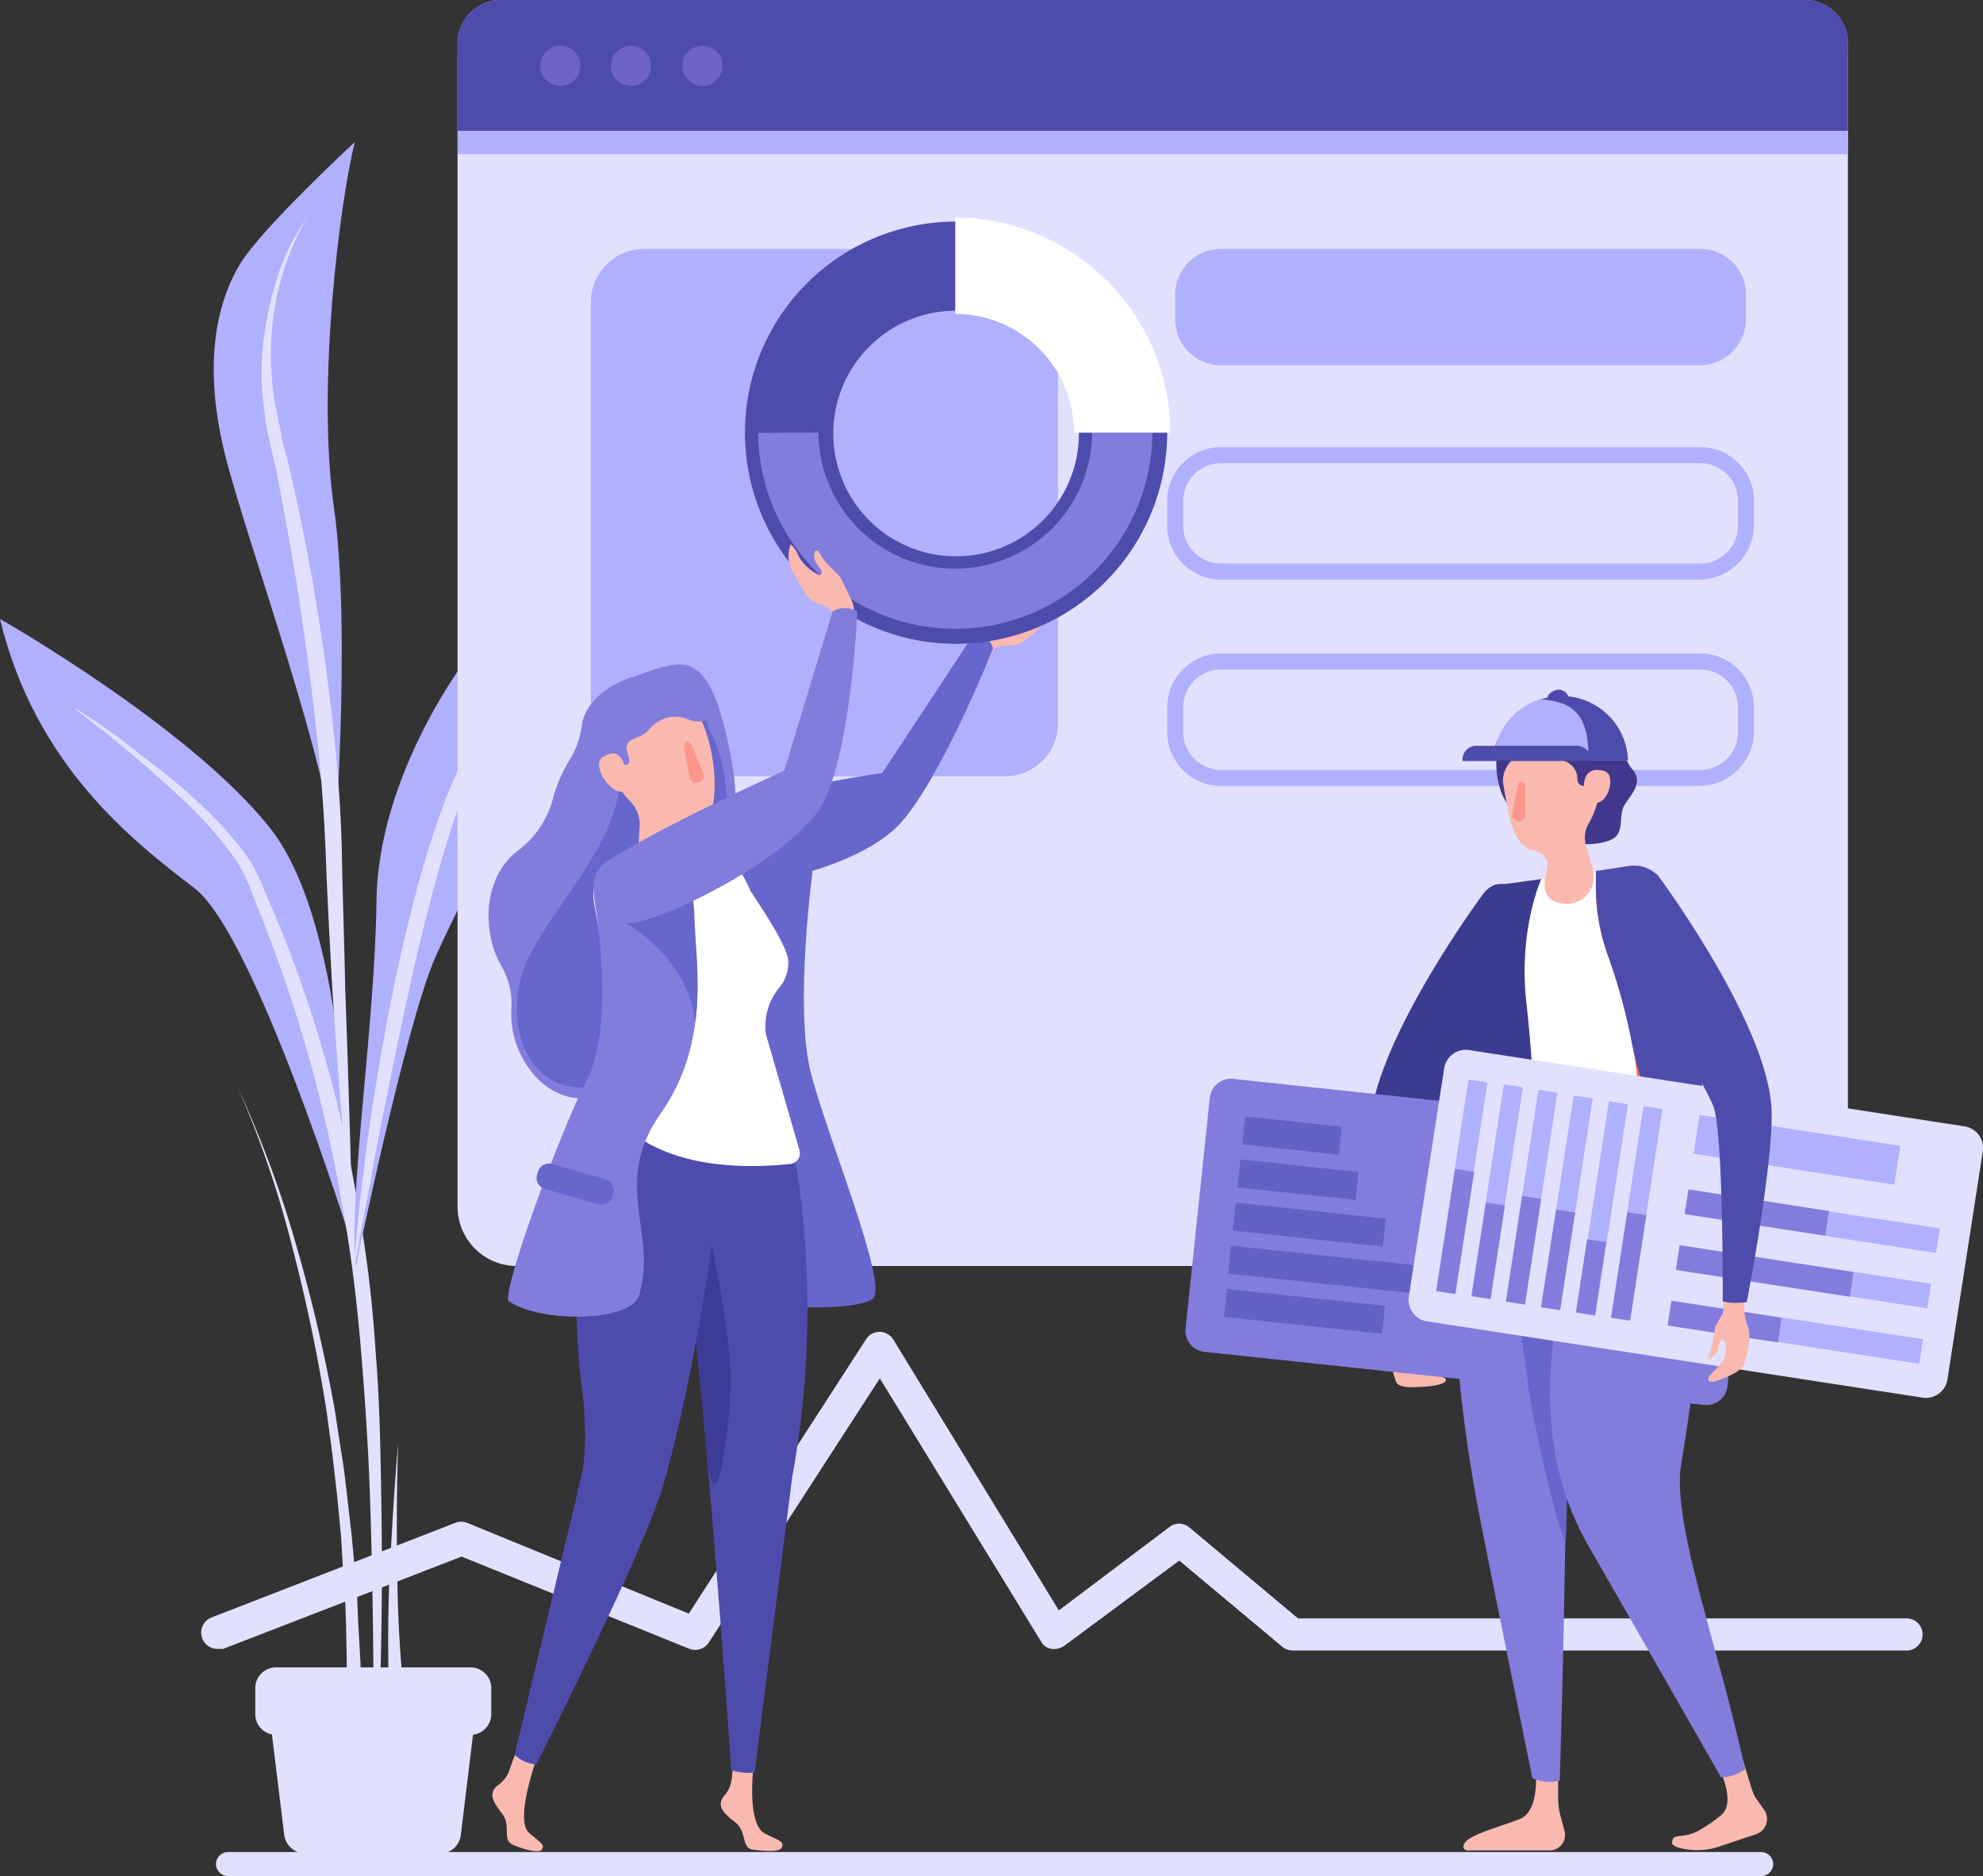 <svg id="Group_2533" data-name="Group 2533" xmlns="http://www.w3.org/2000/svg" width="362.375" height="342.828" viewBox="0 0 362.375 342.828">
  <rect x="0" y="0" width="362.375" height="342.828" fill="#333333" stroke="none"/>
  <g id="Group_2513" data-name="Group 2513" transform="translate(36.765 243.368)">
    <path id="Path_30113" data-name="Path 30113" d="M28.052,223.845a3.008,3.008,0,0,1-2.787-1.907,2.978,2.978,0,0,1,1.614-3.814l44.6-17.31a2.861,2.861,0,0,1,2.2,0l40.488,16.577,32.42-50.17a2.882,2.882,0,0,1,2.494-1.32,3.025,3.025,0,0,1,2.494,1.467L181.789,216.8l20.244-15.256a2.882,2.882,0,0,1,3.667.147l19.8,16.577H336.7a2.934,2.934,0,1,1,0,5.868H224.477a3.09,3.09,0,0,1-1.907-.733l-18.777-15.7-20.977,15.55a3.339,3.339,0,0,1-2.347.587,2.584,2.584,0,0,1-1.907-1.32l-29.486-48.116-31.246,48.263a3,3,0,0,1-3.521,1.174l-41.662-16.87-43.569,16.87Z" transform="translate(-25.062 -165.9)" fill="#e1e1ff"/>
  </g>
  <g id="Group_2519" data-name="Group 2519" transform="translate(0 25.965)">
    <g id="Group_2515" data-name="Group 2515">
      <path id="Path_30114" data-name="Path 30114" d="M29.6,135.4a200.753,200.753,0,0,1,10.709,28.9,298.293,298.293,0,0,1,7.041,30.073L48.524,202c.44,2.494.733,5.134,1.027,7.628l.88,7.628.733,7.775.293,3.814.147,3.814.44,7.775c.147,5.134.147,10.269.293,15.55H49.4c0-5.134.147-10.269.147-15.4l-.147-7.628-.147-3.814-.293-3.814-.44-7.628-.733-7.628c-.293-2.494-.587-5.134-.88-7.628l-1.027-7.628a307.065,307.065,0,0,0-6.308-30.219A185.116,185.116,0,0,0,29.6,135.4Z" transform="translate(13.822 37.261)" fill="#e1e1ff"/>
      <g id="Group_2514" data-name="Group 2514">
        <path id="Path_30115" data-name="Path 30115" d="M0,77.1s34.62,19.657,49.29,38.141c14.67,18.337,14.67,67.773,14.67,75.108,0,0-17.31-55.3-28.312-63.959C24.351,117.735,6.455,103.945,0,77.1Z" transform="translate(0 10.037)" fill="#b0b0ff"/>
        <path id="Path_30116" data-name="Path 30116" d="M9.593,88.3a114.525,114.525,0,0,1,11,7.775c3.521,2.787,7.188,5.428,10.415,8.508A68.558,68.558,0,0,1,40.4,114.705a21.7,21.7,0,0,1,1.907,3.081l.88,1.76.587,1.467,2.641,6.161a238.044,238.044,0,0,1,14.67,51.93,235.186,235.186,0,0,1,3.227,26.845c.733,8.948.88,17.9,1.027,26.845.293,17.9,0,35.794-1.174,53.691h-.293c.147-17.9,0-35.794-.587-53.691-.293-8.948-.88-17.9-1.614-26.7-.733-8.948-1.76-17.75-3.374-26.552a264.262,264.262,0,0,0-14.229-51.637L41.573,121.6a27.432,27.432,0,0,0-2.934-5.868,71.361,71.361,0,0,0-8.8-10.122A232.865,232.865,0,0,0,9.3,88.3Z" transform="translate(4.343 15.267)" fill="#e1e1ff"/>
        <path id="Path_30117" data-name="Path 30117" d="M64.616,90.085S48.48,111.062,48.187,134.24s-5.134,53.251-3.814,67.04c0,0,9.1-44.155,14.523-56.625C64.323,132.333,93.515,73.362,120.214,65,120.214,65,85.447,65.293,64.616,90.085Z" transform="translate(20.614 4.387)" fill="#b0b0ff"/>
        <path id="Path_30118" data-name="Path 30118" d="M95.49,72.4A55,55,0,0,0,81.7,83.255,81.038,81.038,0,0,0,71.139,97.192c-6.308,9.975-9.682,21.124-12.763,32.566-1.467,5.721-2.934,11.442-4.107,17.163-1.32,5.721-2.494,11.589-3.667,17.31s-2.347,11.589-3.374,17.457c-1.174,5.868-2.2,11.589-3.227,17.457.88-11.882,2.347-23.618,4.254-35.354s4.254-23.325,7.335-34.914a176.292,176.292,0,0,1,5.428-17.017c1.174-2.787,2.347-5.574,3.667-8.215l2.2-3.961c.733-1.32,1.614-2.494,2.347-3.814A73.319,73.319,0,0,1,80.674,82.082C85.221,78.268,89.916,74.6,95.49,72.4Z" transform="translate(20.546 7.842)" fill="#e1e1ff"/>
        <path id="Path_30119" data-name="Path 30119" d="M31.431,40c-4.548,7.481-6.748,19.07-2.641,35.207s19.511,58.091,19.8,73.2c0,0,3.227-41.221,0-63.959C45.367,61.855,49.768,28.115,52.409,17.7,52.409,17.7,35.392,33.4,31.431,40Z" transform="translate(12.431 -17.7)" fill="#b0b0ff"/>
        <path id="Path_30120" data-name="Path 30120" d="M40.821,27.2a48.957,48.957,0,0,0-6.455,22.444A52.629,52.629,0,0,0,35.1,61.38c.147,1.027.44,1.907.587,2.934a20.771,20.771,0,0,1,.587,2.934c.44,1.907,1.027,3.814,1.467,5.868a394.316,394.316,0,0,1,7.922,47.089c.88,7.922,1.467,15.843,1.614,23.911.147,7.922.44,15.843.587,23.765.587,15.843,1.027,31.686,1.467,47.676-1.467-15.843-2.787-31.686-3.814-47.529-.44-7.922-.88-15.843-1.174-23.765s-.88-15.7-1.76-23.618-1.907-15.7-3.081-23.471-2.641-15.55-4.107-23.325c-.44-1.907-.88-3.814-1.32-5.868a39.589,39.589,0,0,1-1.027-6.015A47.173,47.173,0,0,1,32.9,49.938,64.291,64.291,0,0,1,35.394,38.2,38.518,38.518,0,0,1,40.821,27.2Z" transform="translate(15.216 -13.264)" fill="#e1e1ff"/>
      </g>
      <path id="Path_30121" data-name="Path 30121" d="M50.179,179.8c-.293,8.215-.293,16.577-.147,24.792a231.664,231.664,0,0,0,1.614,24.645l-2.934.293c-.44-8.362-.44-16.577-.147-24.938C49.005,196.377,49.445,188.015,50.179,179.8Z" transform="translate(22.582 57.994)" fill="#e1e1ff"/>
    </g>
    <g id="Group_2518" data-name="Group 2518" transform="translate(46.649 278.722)">
      <g id="Group_2516" data-name="Group 2516" transform="translate(2.494 7.775)">
        <path id="Path_30122" data-name="Path 30122" d="M64.6,239.259H40.248a3.968,3.968,0,0,1-3.961-3.521L33.5,213H71.347L68.56,235.885A3.858,3.858,0,0,1,64.6,239.259Z" transform="translate(-33.5 -213)" fill="#e1e1ff"/>
      </g>
      <g id="Group_2517" data-name="Group 2517">
        <path id="Path_30123" data-name="Path 30123" d="M71.114,220.022h-35.5a3.787,3.787,0,0,1-3.814-3.814v-4.694a3.788,3.788,0,0,1,3.814-3.814h35.5a3.788,3.788,0,0,1,3.814,3.814v4.694A3.788,3.788,0,0,1,71.114,220.022Z" transform="translate(-31.8 -207.7)" fill="#e1e1ff"/>
      </g>
    </g>
  </g>
  <g id="Group_2522" data-name="Group 2522" transform="translate(83.617)">
    <path id="Path_30124" data-name="Path 30124" d="M300.221,231.339H67.855A10.831,10.831,0,0,1,57,220.484V10.855A10.831,10.831,0,0,1,67.855,0H300.221a10.831,10.831,0,0,1,10.855,10.855V220.337A11.053,11.053,0,0,1,300.221,231.339Z" transform="translate(-57)" fill="#e1e1ff"/>
    <path id="Path_30125" data-name="Path 30125" d="M311.077,28.312V7.922A7.889,7.889,0,0,0,303.155,0H64.922A7.889,7.889,0,0,0,57,7.922V28.166H311.077Z" transform="translate(-57)" fill="#b0b0ff"/>
    <path id="Path_30126" data-name="Path 30126" d="M311.077,23.911V7.922A7.889,7.889,0,0,0,303.155,0H64.922A7.889,7.889,0,0,0,57,7.922v15.99Z" transform="translate(-57)" fill="#4d4cad"/>
    <circle id="Ellipse_72" data-name="Ellipse 72" cx="3.667" cy="3.667" r="3.667" transform="translate(15.11 8.362)" fill="#6e64c3"/>
    <circle id="Ellipse_73" data-name="Ellipse 73" cx="3.667" cy="3.667" r="3.667" transform="translate(28.019 8.362)" fill="#6e64c3"/>
    <circle id="Ellipse_74" data-name="Ellipse 74" cx="3.667" cy="3.667" r="3.667" transform="translate(41.075 8.362)" fill="#6e64c3"/>
    <path id="Path_30127" data-name="Path 30127" d="M149.295,127.379H83.282A9.768,9.768,0,0,1,73.6,117.7V40.682A9.768,9.768,0,0,1,83.282,31h66.013a9.768,9.768,0,0,1,9.682,9.682V117.7A9.672,9.672,0,0,1,149.295,127.379Z" transform="translate(-49.249 14.476)" fill="#b0b0ff"/>
    <path id="Path_30128" data-name="Path 30128" d="M242.339,52.271H154.762a8.358,8.358,0,0,1-8.362-8.362V39.362A8.358,8.358,0,0,1,154.762,31h87.577a8.358,8.358,0,0,1,8.362,8.362v4.548A8.453,8.453,0,0,1,242.339,52.271Z" transform="translate(-15.254 14.476)" fill="#b0b0ff"/>
    <g id="Group_2520" data-name="Group 2520" transform="translate(129.679 81.709)">
      <path id="Path_30129" data-name="Path 30129" d="M242.806,79.9H155.229a9.829,9.829,0,0,1-9.829-9.829V65.529a9.829,9.829,0,0,1,9.829-9.829h87.577a9.829,9.829,0,0,1,9.829,9.829v4.548A10.023,10.023,0,0,1,242.806,79.9ZM155.229,58.634a6.887,6.887,0,0,0-6.895,6.895v4.548a6.887,6.887,0,0,0,6.895,6.895h87.577a6.887,6.887,0,0,0,6.895-6.895V65.529a6.887,6.887,0,0,0-6.895-6.895Z" transform="translate(-145.4 -55.7)" fill="#b0b0ff"/>
    </g>
    <g id="Group_2521" data-name="Group 2521" transform="translate(129.679 119.41)">
      <path id="Path_30130" data-name="Path 30130" d="M242.806,105.6H155.229a9.829,9.829,0,0,1-9.829-9.829V91.229a9.829,9.829,0,0,1,9.829-9.829h87.577a9.829,9.829,0,0,1,9.829,9.829v4.548A10.023,10.023,0,0,1,242.806,105.6ZM155.229,84.334a6.887,6.887,0,0,0-6.895,6.895v4.548a6.887,6.887,0,0,0,6.895,6.895h87.577a6.887,6.887,0,0,0,6.895-6.895V91.229a6.887,6.887,0,0,0-6.895-6.895Z" transform="translate(-145.4 -81.4)" fill="#b0b0ff"/>
    </g>
  </g>
  <g id="Group_2527" data-name="Group 2527" transform="translate(216.635 126.012)">
    <path id="Path_30131" data-name="Path 30131" d="M181.4,173.766l8.948-62.639,24.058-3.227,12.469,65.426Z" transform="translate(-131.929 -75.627)" fill="#fab9af"/>
    <path id="Path_30132" data-name="Path 30132" d="M199.611,219.558V226.6a13.564,13.564,0,0,0,.587,4.254l.587,2.2a2.82,2.82,0,0,1-2.641,3.521h-15.11c-.293,0-.733-.293-.733-.587-.147-2.054,5.721-3.374,10.269-5.134,3.374-1.32,3.227-7.482,2.787-11A2.159,2.159,0,0,1,197.7,217.5h0A1.977,1.977,0,0,1,199.611,219.558Z" transform="translate(-131.51 -24.453)" fill="#fab9af"/>
    <path id="Path_30133" data-name="Path 30133" d="M180.209,173.836c-.44-1.614-.587-3.227-.733-3.814a8.416,8.416,0,0,1-.587-1.027c-.293-.587-.88-1.32-.88-1.907v-2.641c0-1.32-.587-2.347-1.907-2.347h0c-1.467,0-2.054,1.174-1.907,2.641v1.907a7.894,7.894,0,0,1-.587,3.227c-.733,2.2-.147,4.841.587,6.895.44,1.32,3.521,1.027,5.868.88,1.614-.147,3.521-.587,3.227-1.32-.587-1.174-6.455.293-5.428-3.081,0-.147.147-.587.44-.587.587,0,.733,1.467,1.027,2.054a1.888,1.888,0,0,0,1.614,1.32C181.089,175.6,180.5,174.863,180.209,173.836Z" transform="translate(-135.725 -50.318)" fill="#fab9af"/>
    <path id="Path_30134" data-name="Path 30134" d="M191.431,111.856s-20.977,28.166-20.831,43.862c0,10.709,4.548,34.18,4.548,34.18a20.868,20.868,0,0,0,2.2.147,10.7,10.7,0,0,0,2.2-.293s-.147-29.926,1.614-35.354c1.76-5.281,19.217-30.806,19.657-36.381C200.966,112.443,194.952,107.309,191.431,111.856Z" transform="translate(-136.972 -74.596)" fill="#3b3b8f"/>
    <g id="Group_2523" data-name="Group 2523" transform="translate(0 71.113)">
      <path id="Path_30135" data-name="Path 30135" d="M151.232,184.287l91.1,9.682a3.883,3.883,0,0,0,4.4-3.521l4.4-41.955a3.883,3.883,0,0,0-3.521-4.4l-91.1-9.682a3.883,3.883,0,0,0-4.4,3.521l-4.4,41.955A3.883,3.883,0,0,0,151.232,184.287Z" transform="translate(-147.677 -134.376)" fill="#827ddc"/>
      <rect id="Rectangle_820" data-name="Rectangle 820" width="17.75" height="5.134" transform="translate(10.912 6.886) rotate(6.062)" fill="#6262c4"/>
      <rect id="Rectangle_821" data-name="Rectangle 821" width="21.711" height="5.134" transform="translate(10.048 14.743) rotate(6.062)" fill="#6262c4"/>
      <rect id="Rectangle_822" data-name="Rectangle 822" width="27.579" height="5.134" transform="translate(9.186 22.642) rotate(6.062)" fill="#6262c4"/>
      <rect id="Rectangle_823" data-name="Rectangle 823" width="34.327" height="5.134" transform="translate(8.329 30.505) rotate(6.062)" fill="#6262c4"/>
      <rect id="Rectangle_824" data-name="Rectangle 824" width="29.046" height="5.134" transform="translate(7.581 38.417) rotate(6.062)" fill="#6262c4"/>
    </g>
    <path id="Path_30136" data-name="Path 30136" d="M220.476,218.167l2.494,8.068c.147.293.293.733.44,1.027l1.76,2.494a2.939,2.939,0,0,1-1.614,4.4l-7.041,2.347c-3.667,1.174-8.215.147-8.215-.733,0-2.2,2.054-.44,5.428-2.641a27.609,27.609,0,0,0,3.374-2.347c2.934-2.2.293-8.068-1.467-11.3a2.037,2.037,0,0,1,1.32-2.934l.88-.147A2.364,2.364,0,0,1,220.476,218.167Z" transform="translate(-119.368 -24.969)" fill="#fab9af"/>
    <path id="Path_30137" data-name="Path 30137" d="M208.361,153.9l-26.7-2.2s-2.641,19.364,4.107,54.424c3.227,16.43,9.682,47.969,9.682,47.969a7.292,7.292,0,0,0,4.988.44s.44-13.936.733-28.752c.293-14.376.44-29.633,1.32-34.62C204.4,180.892,208.361,153.9,208.361,153.9Z" transform="translate(-132.044 -55.174)" fill="#827ddc"/>
    <path id="Path_30138" data-name="Path 30138" d="M187.813,152.2c-.44,4.548,2.787,21.271,3.521,28.019.733,7.775,7.041,34.327,7.188,29.339.147-8.362.44-15.55,1.027-18.63,1.907-10.269,5.721-37.114,5.721-37.114Z" transform="translate(-128.954 -54.941)" fill="#66c"/>
    <path id="Path_30139" data-name="Path 30139" d="M197.2,155.46c-2.787,14.816-8.948,36.821,2.934,57.5s24.2,42.248,24.2,42.248a7.906,7.906,0,0,0,4.4-1.467s-2.054-9.389-5.134-20.391c-3.374-12.616-7.775-27.285-6.6-35.06,2.347-14.376,4.988-33.593,4.107-42.982C220.676,146.072,198.671,147.685,197.2,155.46Z" transform="translate(-126.463 -56.44)" fill="#827ddc"/>
    <path id="Path_30140" data-name="Path 30140" d="M180.809,172.153l9.829-61.025L214.7,107.9,227.6,172.3a2.284,2.284,0,0,1-1.76,2.641,150.837,150.837,0,0,1-27.285,2.641c-8.948,0-14.083-1.76-16.43-2.934A2.269,2.269,0,0,1,180.809,172.153Z" transform="translate(-132.218 -75.627)" fill="#fff"/>
    <path id="Path_30141" data-name="Path 30141" d="M198.8,111.621a35.3,35.3,0,0,0,2.347,12.909c2.934,8.068,7.335,23.325,4.694,36.821-3.814,19.364-8.655,27.285-2.347,31.686,6.308,4.548,18.337-3.081,18.63-5.574s-2.347-33.447-5.428-46.8S205.108,108.1,205.108,108.1l-3.667.44a3.039,3.039,0,0,0-2.641,3.081Z" transform="translate(-123.804 -75.534)" fill="#ff7350"/>
    <path id="Path_30142" data-name="Path 30142" d="M215.23,167.8a33.938,33.938,0,0,0-3.961-11,59.773,59.773,0,0,1-6.015-17.163A110.019,110.019,0,0,0,201,124.23a37.664,37.664,0,0,1-2.2-12.763v-2.641l6.748-1.027s8.215,19.511,11.3,32.86,5.721,44.3,5.428,46.8c-.293,1.76-5.721,5.721-11.3,6.748C211.563,193.324,217.577,181.294,215.23,167.8Z" transform="translate(-123.804 -75.674)" fill="#4d4cad"/>
    <path id="Path_30143" data-name="Path 30143" d="M198.958,109.5s-4.107,8.948-2.787,22c1.467,12.909,4.841,52.37-6.895,58.385-3.667,1.907-12.176-6.455-12.176-9.535s2.787-13.5,5.574-22.885c2.2-7.628,5.134-33.153,6.161-42.835.293-2.2.587-3.814,2.641-4.107Z" transform="translate(-133.937 -74.88)" fill="#3b3b8f"/>
    <path id="Path_30144" data-name="Path 30144" d="M182.529,144.715c.587-1.907,1.174-4.694,2.054-8.215,4.254,2.054,8.655,3.961,12.763,6.015-9.389,1.174-14.229,12.176-15.11,20.831a25.917,25.917,0,0,0-.147,11.149c-2.787-2.2-4.988-5.281-4.988-6.895C176.955,164.519,179.889,154.1,182.529,144.715Z" transform="translate(-133.939 -62.272)" fill="#ff4619"/>
    <g id="Group_2524" data-name="Group 2524" transform="translate(56.575 2.054)">
      <path id="Path_30145" data-name="Path 30145" d="M202.158,92.57a2.238,2.238,0,0,1,3.667,1.467,6.765,6.765,0,0,0,1.614,3.667c2.2,2.641-1.027,5.134-1.76,6.895s.147,4.548-1.907,5.721-7.922,1.614-8.948-.587C194.236,108.12,197.317,96.384,202.158,92.57Z" transform="translate(-182.269 -85.089)" fill="#41378c"/>
      <path id="Path_30146" data-name="Path 30146" d="M186.474,98.155c-.293,11.882,10.122,14.376,16.577,14.376s6.455-8.068,6.455-13.2S204.664,87.3,198.209,87.3c-4.988,0-9.829,3.961-11.736,7.628C185.887,96.1,186.62,97.129,186.474,98.155Z" transform="translate(-186.242 -87.3)" fill="#41378c"/>
      <path id="Path_30147" data-name="Path 30147" d="M197.469,90.5c5.428,0,7.335,3.814,7.481,10.855a15.3,15.3,0,0,1-2.054,6.895,5.032,5.032,0,0,0-.44,4.107l1.174,3.961c.733,3.667-1.027,5.721-3.521,6.455a5.346,5.346,0,0,1-3.961-.587c-1.32-.88-1.467-2.787-1.174-4.254l.293-1.174a2.785,2.785,0,0,0-2.054-3.521c-4.107-.88-4.694-5.281-5.868-11.882C186.174,94.314,192.188,90.5,197.469,90.5Z" transform="translate(-185.796 -85.806)" fill="#fab9af"/>
      <path id="Path_30148" data-name="Path 30148" d="M187.4,92.981a3.317,3.317,0,0,1,2.934-3.227,3.452,3.452,0,0,0,1.174-.293l6.161-1.76c3.667,0,9.829,2.054,9.1,7.481l-.587,3.667a3.428,3.428,0,0,1-3.081,2.934h0a1.116,1.116,0,0,1-1.174.88,1.157,1.157,0,0,1-1.174-1.174,3.485,3.485,0,0,0-2.934-3.521c-2.054-.44-4.254-1.467-6.455-.88h0a3.072,3.072,0,0,1-3.814-3.081A2.175,2.175,0,0,1,187.4,92.981Z" transform="translate(-185.702 -87.113)" fill="#41378c"/>
      <path id="Path_30149" data-name="Path 30149" d="M197.3,98.981c0,1.614.587,2.934,2.2,2.934s2.641-2.2,2.641-3.961c0-1.614-1.027-2.054-2.641-2.054C197.887,96.047,197.3,97.367,197.3,98.981Z" transform="translate(-181.079 -83.284)" fill="#fab9af"/>
      <path id="Path_30150" data-name="Path 30150" d="M188.407,103.121a1.242,1.242,0,0,0,1.174,1.467h0a1.157,1.157,0,0,0,1.174-1.174V98.133c0-.147-.147-.44-.147-.587-.147-.147-.293-.147-.587-.147s-.587.147-.587.44Z" transform="translate(-185.242 -82.584)" fill="#fa968c"/>
    </g>
    <path id="Path_30151" data-name="Path 30151" d="M186,98.436a12.337,12.337,0,0,1,24.645,0Z" transform="translate(-129.781 -85.526)" fill="#b0b0ff"/>
    <path id="Path_30152" data-name="Path 30152" d="M192,87.287a14.749,14.749,0,0,1,3.667-.587,12.156,12.156,0,0,1,12.176,11.736h-7.188C200.655,90.367,198.308,87.874,192,87.287Z" transform="translate(-126.979 -85.526)" fill="#4d4cad"/>
    <path id="Path_30153" data-name="Path 30153" d="M184.844,92.9h18.19a2.785,2.785,0,0,1,2.787,2.787H182.2A2.506,2.506,0,0,1,184.844,92.9Z" transform="translate(-131.56 -82.631)" fill="#4d4cad"/>
    <path id="Path_30154" data-name="Path 30154" d="M192.8,87.22c0,.44.88.44,1.907.44s1.907,0,1.907-.44a2.015,2.015,0,0,0-1.907-1.32C193.68,86.047,192.8,86.78,192.8,87.22Z" transform="translate(-126.606 -85.9)" fill="#5046af"/>
    <path id="Path_30155" data-name="Path 30155" d="M189.047,94.7a5.964,5.964,0,0,0-1.614,3.667h0a.693.693,0,0,1-.733-.733v-2.2a.693.693,0,0,1,.733-.733Z" transform="translate(-129.454 -81.791)" fill="#41378c"/>
    <g id="Group_2526" data-name="Group 2526" transform="translate(40.779 65.829)">
      <path id="Path_30156" data-name="Path 30156" d="M178.886,180.395,269.4,194.331a3.993,3.993,0,0,0,4.548-3.374L280.4,149.3a3.993,3.993,0,0,0-3.374-4.548l-90.511-13.936a3.993,3.993,0,0,0-4.548,3.374l-6.455,41.662A3.993,3.993,0,0,0,178.886,180.395Z" transform="translate(-175.475 -130.775)" fill="#e1e1ff"/>
      <rect id="Rectangle_825" data-name="Rectangle 825" width="46.503" height="4.548" transform="translate(51.111 25.548) rotate(8.755)" fill="#b0b0ff"/>
      <rect id="Rectangle_826" data-name="Rectangle 826" width="46.503" height="4.548" transform="translate(49.503 35.662) rotate(8.755)" fill="#b0b0ff"/>
      <rect id="Rectangle_827" data-name="Rectangle 827" width="46.503" height="4.548" transform="translate(48.04 45.799) rotate(8.755)" fill="#b0b0ff"/>
      <rect id="Rectangle_828" data-name="Rectangle 828" width="25.965" height="4.548" transform="translate(51.147 25.497) rotate(8.755)" fill="#827ddc"/>
      <rect id="Rectangle_829" data-name="Rectangle 829" width="32.126" height="4.548" transform="translate(49.557 35.731) rotate(8.755)" fill="#827ddc"/>
      <rect id="Rectangle_830" data-name="Rectangle 830" width="20.391" height="4.548" transform="translate(48.021 45.879) rotate(8.755)" fill="#827ddc"/>
      <g id="Group_2525" data-name="Group 2525" transform="translate(4.972 5.415)">
        <rect id="Rectangle_831" data-name="Rectangle 831" width="3.521" height="39.168" transform="matrix(0.988, 0.152, -0.152, 0.988, 5.965, 0)" fill="#b0b0ff"/>
        <rect id="Rectangle_832" data-name="Rectangle 832" width="3.521" height="39.168" transform="matrix(0.988, 0.152, -0.152, 0.988, 12.433, 0.893)" fill="#b0b0ff"/>
        <rect id="Rectangle_833" data-name="Rectangle 833" width="3.521" height="39.168" transform="translate(18.744 1.89) rotate(8.755)" fill="#b0b0ff"/>
        <rect id="Rectangle_834" data-name="Rectangle 834" width="3.521" height="39.168" transform="translate(25.191 2.926) rotate(8.755)" fill="#b0b0ff"/>
        <rect id="Rectangle_835" data-name="Rectangle 835" width="3.521" height="39.168" transform="matrix(0.988, 0.152, -0.152, 0.988, 31.631, 3.98)" fill="#b0b0ff"/>
        <rect id="Rectangle_836" data-name="Rectangle 836" width="3.521" height="39.168" transform="matrix(0.988, 0.152, -0.152, 0.988, 37.953, 4.851)" fill="#b0b0ff"/>
        <rect id="Rectangle_837" data-name="Rectangle 837" width="3.521" height="22.591" transform="matrix(0.988, 0.152, -0.152, 0.988, 3.531, 16.346)" fill="#827ddc"/>
        <rect id="Rectangle_838" data-name="Rectangle 838" width="3.521" height="17.31" transform="matrix(0.988, 0.152, -0.152, 0.988, 9.153, 22.483)" fill="#827ddc"/>
        <rect id="Rectangle_839" data-name="Rectangle 839" width="3.521" height="19.511" transform="translate(15.779 21.288) rotate(8.755)" fill="#827ddc"/>
        <rect id="Rectangle_840" data-name="Rectangle 840" width="3.521" height="18.044" transform="translate(21.972 23.779) rotate(8.755)" fill="#827ddc"/>
        <rect id="Rectangle_841" data-name="Rectangle 841" width="3.521" height="13.496" transform="matrix(0.988, 0.152, -0.152, 0.988, 27.645, 29.194)" fill="#827ddc"/>
        <rect id="Rectangle_842" data-name="Rectangle 842" width="3.521" height="19.511" transform="matrix(0.988, 0.152, -0.152, 0.988, 34.987, 24.25)" fill="#827ddc"/>
      </g>
      <rect id="Rectangle_843" data-name="Rectangle 843" width="37.114" height="7.188" transform="translate(53.166 11.887) rotate(8.755)" fill="#b0b0ff"/>
    </g>
    <path id="Path_30157" data-name="Path 30157" d="M213.394,171.536c.44-1.614.587-3.227.733-3.814a8.415,8.415,0,0,0,.587-1.027c.293-.587.88-1.32.88-1.907v-2.641c0-1.32.587-2.347,1.907-2.347h0c1.467,0,2.054,1.174,1.907,2.641v1.907a7.894,7.894,0,0,0,.587,3.227c.733,2.2.147,4.841-.587,6.895-.44,1.32-2.054,2.054-4.254,2.934-1.027.44-2.934.88-2.2-.44.587-1.174,3.814-2.787,2.934-6.161,0-.147-.147-.587-.44-.587-.587,0-.733,1.467-1.027,2.054a1.888,1.888,0,0,1-1.614,1.32C212.661,173.3,213.248,172.709,213.394,171.536Z" transform="translate(-117.274 -51.392)" fill="#fab9af"/>
    <path id="Path_30158" data-name="Path 30158" d="M209.511,109.544s20.977,28.166,20.831,43.862c0,10.709-4.548,34.18-4.548,34.18a20.864,20.864,0,0,1-2.2.147,10.7,10.7,0,0,1-2.2-.293s.147-29.926-1.614-35.354c-1.76-5.281-18.63-30.953-19.657-36.381C199.389,109.984,204.377,105.143,209.511,109.544Z" transform="translate(-123.22 -75.657)" fill="#4d4cad"/>
  </g>
  <g id="Group_2531" data-name="Group 2531" transform="translate(89.282 39.755)">
    <path id="Path_30159" data-name="Path 30159" d="M129.721,75.23c-1.32.88-3.227,1.614-3.814,2.054l-3.081,3.081a6.994,6.994,0,0,0-1.76,3.227,6.7,6.7,0,0,0-.147,2.347s1.76,1.32,3.081.587l1.174-2.641a6.593,6.593,0,0,1,3.374-.587c2.347-.147,4.107-2.641,5.868-3.961a5.915,5.915,0,0,0,2.054-4.694,6.128,6.128,0,0,0-2.2,1.614,8.891,8.891,0,0,1-4.254,2.054c-.147,0-.587,0-.733-.147-.293-.587,1.027-1.32,1.614-1.76.733-.733.88-1.614.587-1.907C131.041,73.763,130.748,74.5,129.721,75.23Z" transform="translate(-32.846 -5.11)" fill="#fab9af"/>
    <path id="Path_30160" data-name="Path 30160" d="M105.989,109.19s-3.521,25.672-.44,37.7,14.376,39.021,11.3,41.368-20.831,1.907-23.031-.293c-2.2-2.347-4.988-76.575,1.32-79.949C101.294,104.5,105.548,103.469,105.989,109.19Z" transform="translate(-46.668 9.34)" fill="#66c"/>
    <path id="Path_30161" data-name="Path 30161" d="M88.765,113.917s5.721-5.721,32.273-9.535L137.762,79a3.378,3.378,0,0,1,3.521,2.641s-9.242,23.178-16.723,31.686-28.166,12.616-33.887,11.149C84.951,123.159,84.8,116.558,88.765,113.917Z" transform="translate(-49.102 -2.869)" fill="#66c"/>
    <path id="Path_30162" data-name="Path 30162" d="M104.193,95.138c-1.027-4.107-2.641-10.122-6.161-11.882-2.934-1.467-7.481.733-10.709,1.76-.293.147-.587.147-.88.293-4.548,1.614-7.922,4.841-8.508,8.362a15.327,15.327,0,0,1-2.054,6.161A30.306,30.306,0,0,0,72.8,106.58,17.447,17.447,0,0,1,66.345,116.7c-3.667,2.641-5.868,7.628-5.428,13.349a17.847,17.847,0,0,0,2.347,7.922,13.652,13.652,0,0,1,1.76,7.628,17.135,17.135,0,0,0,5.134,13.2c4.548,4.254,10.709,4.4,14.816.147,1.907-1.907,2.494-5.281,2.347-8.8-.293-7.628,3.961-13.789,9.975-14.816.293,0,.44-.147.733-.147,4.841-1.027,8.655-5.868,9.242-12.029a16.379,16.379,0,0,0-.587-6.6,24.707,24.707,0,0,1-.733-9.242C106.1,104.38,105.22,99.539,104.193,95.138Z" transform="translate(-60.862 -1.106)" fill="#827ddc"/>
    <path id="Path_30163" data-name="Path 30163" d="M104.892,113.857a17.056,17.056,0,0,1-.587-2.641,17.057,17.057,0,0,0-.587-2.641,13.734,13.734,0,0,1-.587-2.347c-.587-3.374-.733-6.895-1.76-10.269-.733-2.054-1.76-3.961-2.347-6.015a1.143,1.143,0,0,0-1.467-.733c-1.614.44-3.227.733-5.721,1.467a12.131,12.131,0,0,0-8.655,10.855c-.88,10.855-10.709,20.831-16.137,30.806-5.574,10.269-2.054,23.471,7.628,24.645a9.565,9.565,0,0,0,8.362-3.081,8.994,8.994,0,0,0,2.494-6.308h0c-.293-7.628,3.961-13.789,9.975-14.816.293,0,.44-.147.733-.147,4.841-1.027,8.655-5.868,9.242-12.029A24.631,24.631,0,0,0,104.892,113.857Z" transform="translate(-59.214 1.886)" fill="#66c"/>
    <path id="Path_30164" data-name="Path 30164" d="M68.766,218.317a1.891,1.891,0,0,0-3.227.587c-.293.587-1.027,2.787-1.32,3.521a5.931,5.931,0,0,1-1.907,2.2c-1.614,1.32-1.174,2.641.88,5.281,1.614,2.2-.147,4.694,1.907,5.574,2.787,1.174,4.841,1.467,5.281.88.587-.88-.147-1.174-2.347-3.081s.147-9.829,1.174-12.909a2.546,2.546,0,0,0-.44-2.054Z" transform="translate(-60.642 61.872)" fill="#fab9af"/>
    <path id="Path_30165" data-name="Path 30165" d="M94.942,219.621a1.827,1.827,0,0,0-2.934,1.32c-.147.733-.147,1.467-.293,2.2a5.455,5.455,0,0,1-1.32,2.641c-1.32,1.76-.44,2.934,2.054,4.841,2.2,1.76,1.027,4.694,3.227,4.988,3.081.44,5.134.293,5.281-.44.44-1.027-.44-1.174-3.081-2.494s-2.494-7.922-2.2-11.3a1.786,1.786,0,0,0-.733-1.76Z" transform="translate(-47.357 62.621)" fill="#fab9af"/>
    <path id="Path_30166" data-name="Path 30166" d="M81.246,86.48c-5.574,1.32-6.748,5.868-5.134,13.2a14.5,14.5,0,0,0,3.961,6.748,6.3,6.3,0,0,1,1.614,4.107l-.293,4.4c.147,4.107,2.494,5.721,5.281,5.868a5.668,5.668,0,0,0,3.961-1.614c1.174-1.174.88-3.227.147-4.841l-.587-1.174a2.935,2.935,0,0,1,1.174-4.107c1.174-.587,2.494-.587,3.374-1.467.733-.88,1.32-8.068-1.32-14.963C90.635,85.747,86.821,85.16,81.246,86.48Z" transform="translate(-54.052 0.364)" fill="#fab9af"/>
    <path id="Path_30167" data-name="Path 30167" d="M88.721,98.121a1.3,1.3,0,0,1-1.027,1.76h0a1.209,1.209,0,0,1-1.467-1.027L85.2,93.28a.882.882,0,0,1,.147-.587c.147-.147.293-.293.44-.293a.807.807,0,0,1,.733.44Z" transform="translate(-49.497 3.392)" fill="#fa968c"/>
    <path id="Path_30168" data-name="Path 30168" d="M74.735,92.4c-.44,1.027-2.934,3.374-.88,4.548l6.015,3.374a.678.678,0,0,0,1.027-.733l-.44-1.76a1.709,1.709,0,0,1,1.027-2.054l1.027-.44a4.8,4.8,0,0,0,2.2-1.614,6.543,6.543,0,0,1,3.814-2.054,6.227,6.227,0,0,1,3.081.44,4.952,4.952,0,0,0,2.934.293.93.93,0,0,0,.88-.733C98.06,83.9,80.016,79.5,74.735,92.4Z" transform="translate(-55.169 -0.427)" fill="#827ddc"/>
    <path id="Path_30169" data-name="Path 30169" d="M79.43,96.568c.44,1.76.88,3.814-.587,4.254-1.467.293-3.814-2.347-4.107-4.107-.44-1.76.44-2.347,1.907-2.787S78.99,94.807,79.43,96.568Z" transform="translate(-54.436 4.066)" fill="#fab9af"/>
    <path id="Path_30170" data-name="Path 30170" d="M96.831,140.027a10.9,10.9,0,0,1,9.535,9.1,169.574,169.574,0,0,1-.88,55.744L98.591,259a10.293,10.293,0,0,1-4.254-.44s-5.428-78.922-8.655-95.352c-3.227-16.577-.293-24.2-.293-24.2Z" transform="translate(-49.979 25.152)" fill="#4d4cad"/>
    <path id="Path_30171" data-name="Path 30171" d="M94.19,185.8c-1.174-19.951-6.455-25.965-3.961-45.916v-.44L85.389,139s-2.934,7.628.293,24.058c1.174,6.015,2.641,20.1,3.961,35.647C91.4,219.243,94.631,191.957,94.19,185.8Z" transform="translate(-49.979 25.152)" fill="#3c3c96"/>
    <path id="Path_30172" data-name="Path 30172" d="M90.8,138.805a11.981,11.981,0,0,0-12.029,8.508c-2.347,7.922-4.694,21.124-2.494,40.488,0,0,1.614,10.562,0,17.31S64.1,255.869,64.1,255.869a7.051,7.051,0,0,0,3.961,1.76S86.1,221.982,90.652,208.486s12.616-56.478,11-68.654Z" transform="translate(-59.35 25.054)" fill="#4d4cad"/>
    <path id="Path_30173" data-name="Path 30173" d="M109.543,126.5c-.147-2.641-4.694-9.389-6.895-12.763,0,0-2.787-7.188-7.335-8.068a25.944,25.944,0,0,0-13.789.88l-2.2.587a7.639,7.639,0,0,0-5.281,8.655l7.481,42.542c6.895,4.841,16.577,6.455,28.312,5.281a1.983,1.983,0,0,0,1.76-2.494l-6.161-21.271a11.119,11.119,0,0,1,2.494-8.508A7.164,7.164,0,0,0,109.543,126.5Z" transform="translate(-54.77 9.339)" fill="#fff"/>
    <path id="Path_30174" data-name="Path 30174" d="M97.192,118c.44,9.1,3.081,23.031-6.015,35.94s-.44,21.858-3.961,33.3c-1.467,4.841-18.044,4.988-23.765,1.027-1.614-1.027,9.1-30.513,14.376-40.781,5.134-10.269,1.32-32.126,1.32-32.126S77.095,107,86.63,106.119C96.459,105.239,97.045,114.48,97.192,118Z" transform="translate(-59.729 9.771)" fill="#827ddc"/>
    <path id="Path_30175" data-name="Path 30175" d="M77.5,118.195c1.174.44,13.5,7.041,14.523,19.364,1.027-7.481,0-14.376-.147-19.657-.147-3.667-.733-12.763-10.709-11.882C71.486,107.046,75.593,117.461,77.5,118.195Z" transform="translate(-54.267 9.724)" fill="#66c"/>
    <path id="Path_30176" data-name="Path 30176" d="M78.073,152.359l-9.682-2.787a2.1,2.1,0,0,1-1.467-2.641l.147-.44a2.1,2.1,0,0,1,2.641-1.467l9.682,2.787a2.1,2.1,0,0,1,1.467,2.641l-.147.44A2.163,2.163,0,0,1,78.073,152.359Z" transform="translate(-58.066 27.93)" fill="#66c"/>
    <g id="Group_2530" data-name="Group 2530" transform="translate(46.852)">
      <g id="Group_2528" data-name="Group 2528" transform="translate(0 0.733)">
        <path id="Path_30177" data-name="Path 30177" d="M131.381,104.762a38.581,38.581,0,1,1,38.581-38.581A38.628,38.628,0,0,1,131.381,104.762Zm0-60.879a22.444,22.444,0,1,0,22.444,22.444A22.539,22.539,0,0,0,131.381,43.883Z" transform="translate(-92.8 -27.6)" fill="#4d4cad"/>
      </g>
      <path id="Path_30178" data-name="Path 30178" d="M159.225,53.9a30.513,30.513,0,0,1-61.025,0" transform="translate(-90.278 -14.586)" fill="none" stroke="#827ddc" stroke-miterlimit="10" stroke-width="11"/>
      <g id="Group_2529" data-name="Group 2529" transform="translate(38.434)">
        <path id="Path_30179" data-name="Path 30179" d="M158.314,66.414h-17.6A21.756,21.756,0,0,0,119,44.7V27.1A39.506,39.506,0,0,1,158.314,66.414Z" transform="translate(-119 -27.1)" fill="#fff"/>
      </g>
    </g>
    <path id="Path_30180" data-name="Path 30180" d="M104.635,70.587c1.027,1.32,2.641,2.641,2.934,3.081.147.147,1.174,2.347,1.907,3.814a6.374,6.374,0,0,1,.733,3.667,4.374,4.374,0,0,1-.587,2.2s-2.054.733-3.081-.293l-.293-2.934a7.19,7.19,0,0,0-2.934-1.614c-2.2-.88-3.081-3.814-4.254-5.574a5.843,5.843,0,0,1-.44-5.134,5.535,5.535,0,0,1,1.467,2.2,7.976,7.976,0,0,0,3.374,3.227c.147.147.587.293.733,0,.44-.44-.587-1.467-1.027-2.2-.44-1.027-.293-1.76,0-2.054C103.754,68.827,104.048,69.707,104.635,70.587Z" transform="translate(-43.407 -8.095)" fill="#fab9af"/>
    <path id="Path_30181" data-name="Path 30181" d="M76.669,121.886s7.628-5.281,32.126-16.43l8.8-29.046a4.229,4.229,0,0,1,4.548,0s-1.027,23.765-5.868,34.18c-4.694,10.269-29.779,22.444-35.647,22.738C74.615,133.475,71.241,124.966,76.669,121.886Z" transform="translate(-54.755 -4.383)" fill="#827ddc"/>
  </g>
  <g id="Group_2532" data-name="Group 2532" transform="translate(39.461 338.427)">
    <path id="Path_30182" data-name="Path 30182" d="M309.289,235.1H29.1a2.256,2.256,0,0,1-2.2-2.2h0a2.256,2.256,0,0,1,2.2-2.2H309.289a2.256,2.256,0,0,1,2.2,2.2h0A2.256,2.256,0,0,1,309.289,235.1Z" transform="translate(-26.9 -230.7)" fill="#e1e1ff"/>
  </g>
</svg>
